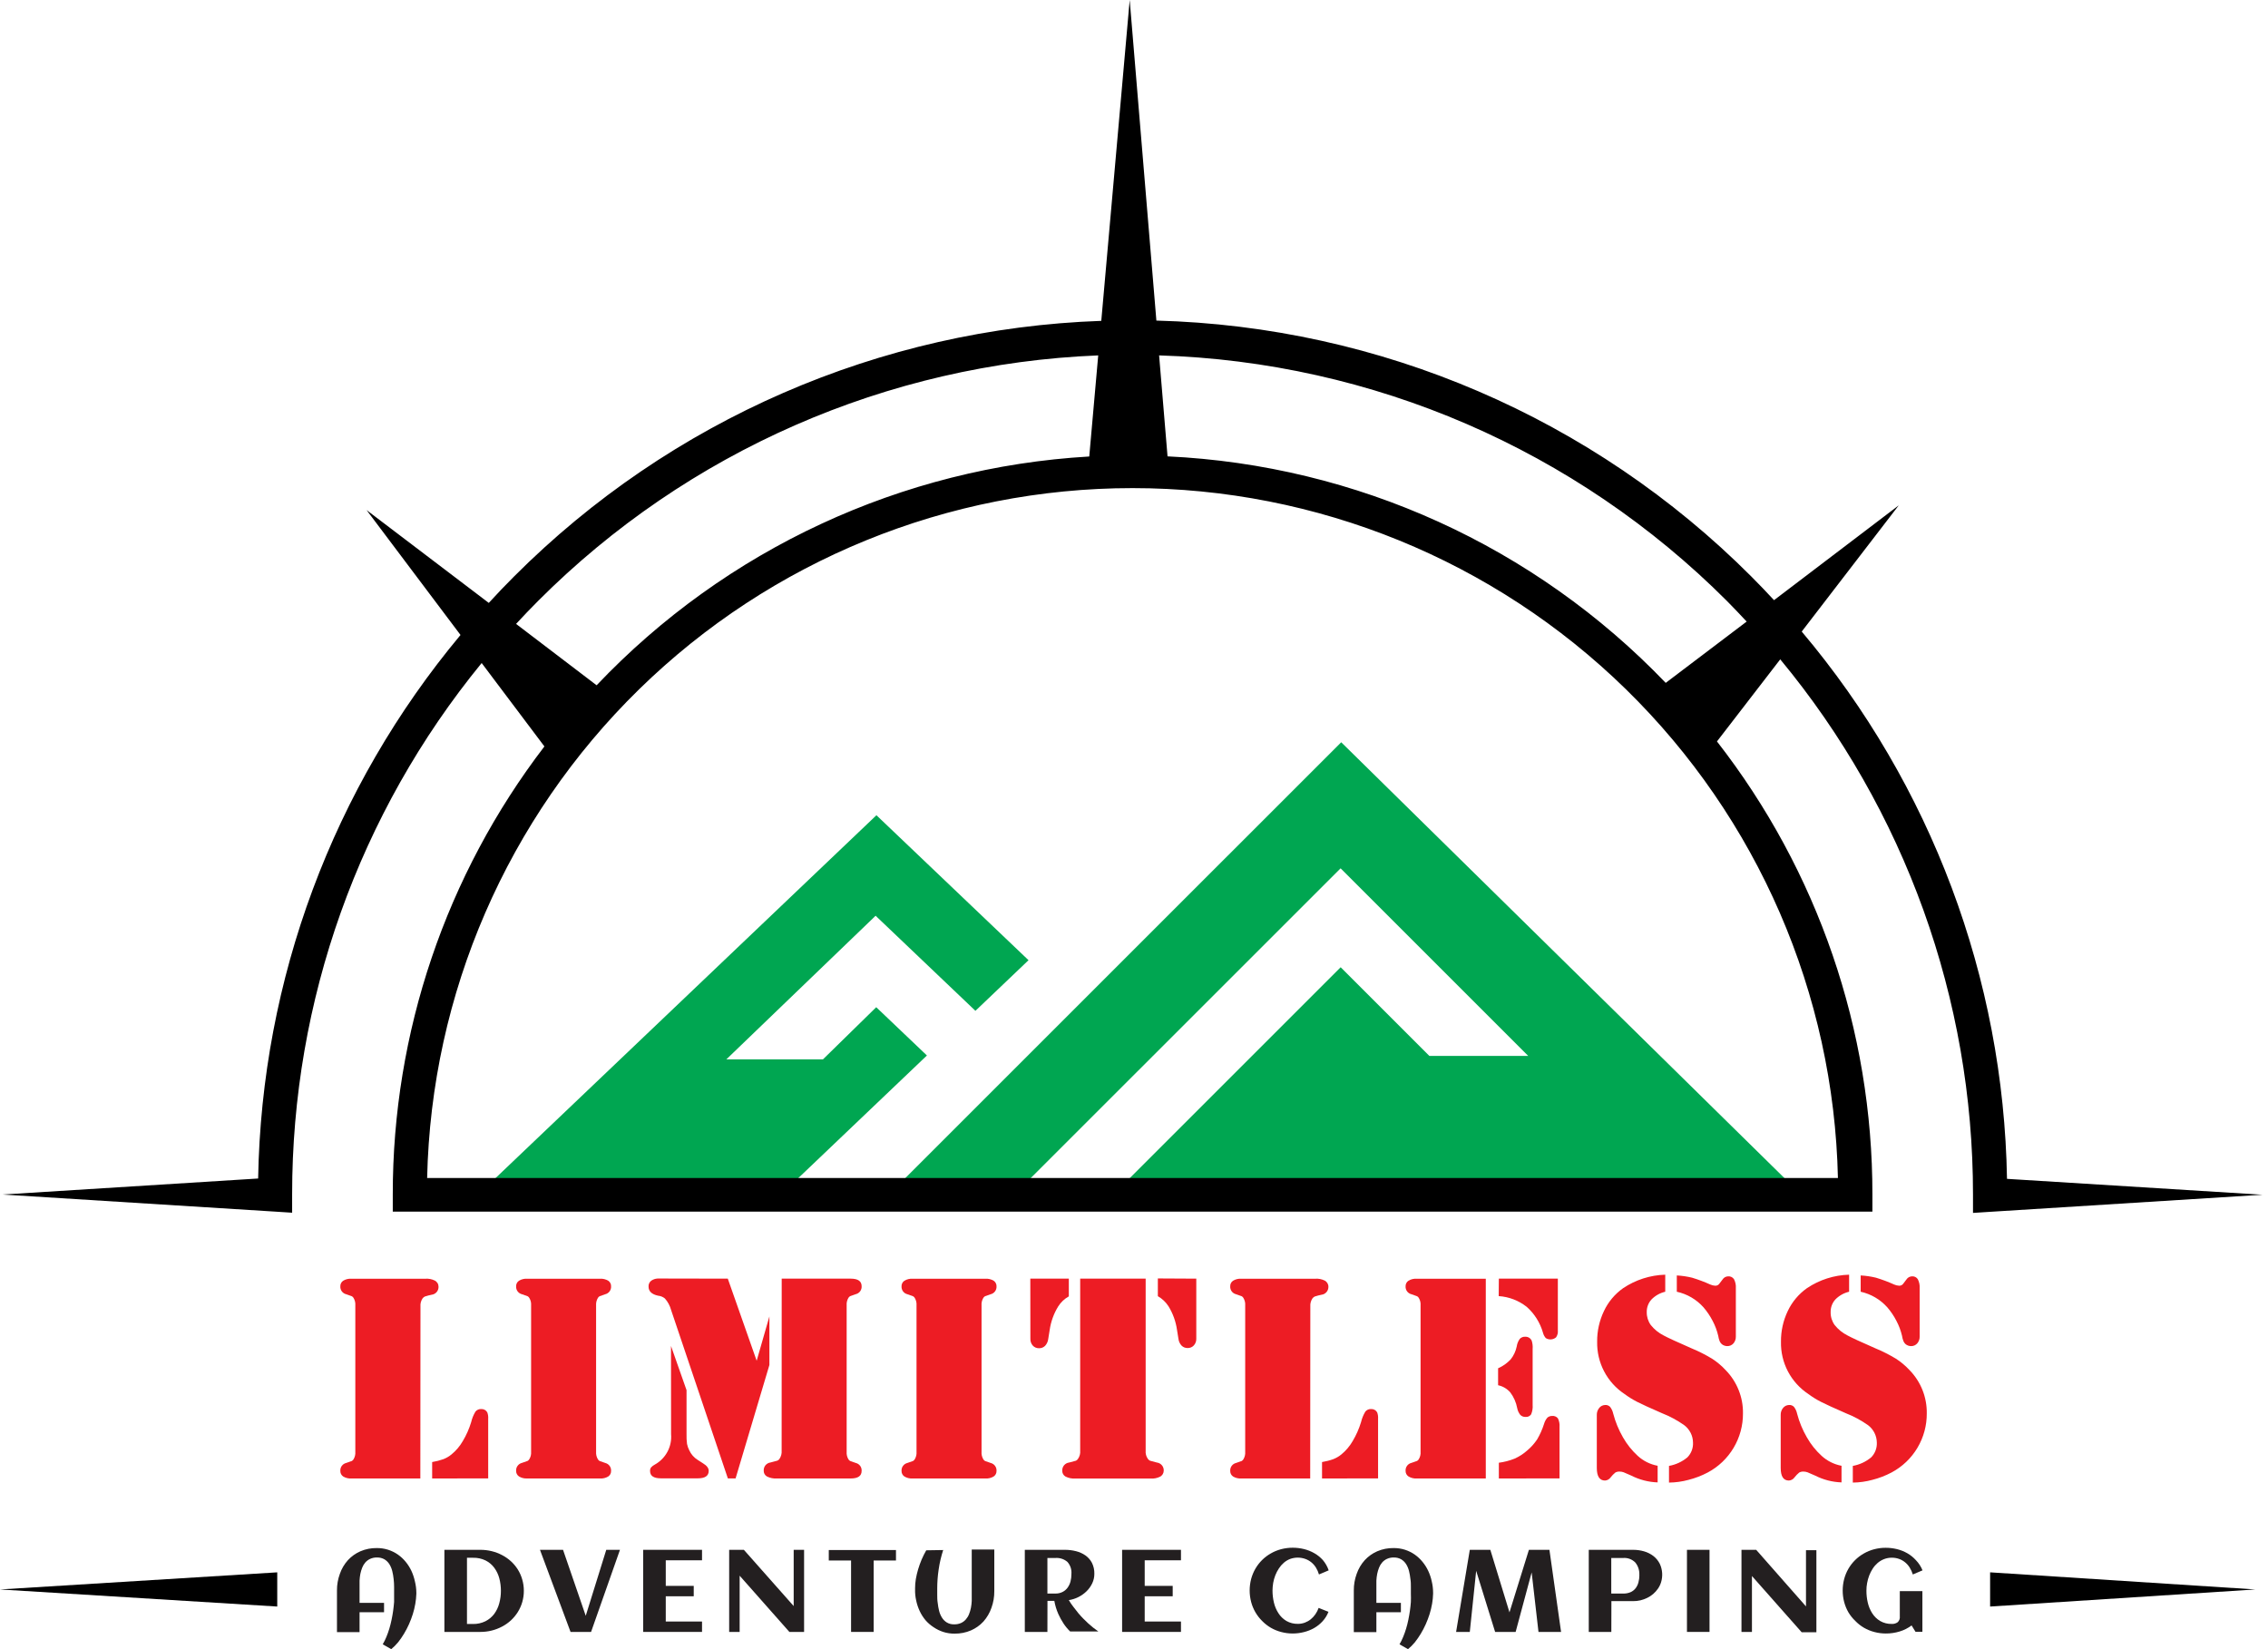 <svg width="99" height="72" viewBox="0 0 99 72" fill="none" xmlns="http://www.w3.org/2000/svg">
<path d="M20.862 52.165L38.257 35.592L44.896 41.921L42.578 44.131L38.221 39.98L31.707 46.249H35.924L38.248 43.973L40.461 46.081L34.216 52.034L20.862 52.165Z" fill="#00A651"/>
<path d="M58.545 32.406L38.946 52.004H44.421L58.518 37.91L66.707 46.099H62.392L58.521 42.229L48.584 52.165H78.636L58.545 32.406Z" fill="#00A651"/>
<path d="M0 69.393L12.102 68.646V70.139L0 69.393Z" fill="black"/>
<path d="M86.87 68.646L98.447 69.393L86.87 70.139V68.646Z" fill="black"/>
<path d="M87.607 51.467C87.459 42.708 84.295 34.269 78.647 27.573L82.882 22.063L77.438 26.202C77.112 25.85 76.78 25.503 76.44 25.163C69.537 18.25 60.242 14.253 50.477 13.996L49.312 0L48.072 14.008C38.425 14.345 29.265 18.332 22.444 25.163C22.065 25.541 21.696 25.927 21.336 26.322L16.001 22.269L20.102 27.722C14.535 34.392 11.418 42.765 11.268 51.452L0.115 52.151L12.005 52.897L12.752 52.945V52.151C12.745 43.692 15.669 35.493 21.025 28.947L23.764 32.588C19.465 38.203 17.138 45.079 17.145 52.151V52.897H81.732V52.151C81.74 44.985 79.351 38.022 74.947 32.37L77.709 28.786C83.153 35.358 86.129 43.626 86.123 52.16V52.954L86.87 52.906L98.759 52.16L87.607 51.467ZM22.527 27.239C22.844 26.895 23.166 26.558 23.498 26.226C30.007 19.708 38.734 15.884 47.938 15.516L47.547 19.93C39.37 20.404 31.68 23.976 26.043 29.918L22.527 27.239ZM18.645 51.431C18.822 43.382 22.144 35.722 27.899 30.092C33.654 24.463 41.385 21.31 49.436 21.31C57.487 21.31 65.218 24.463 70.973 30.092C76.728 35.722 80.05 43.382 80.227 51.431H18.645ZM72.71 29.813C66.996 23.851 59.212 20.311 50.964 19.924L50.596 15.516C59.924 15.801 68.791 19.637 75.386 26.241C75.684 26.54 75.962 26.838 76.243 27.137L72.71 29.813Z" fill="black"/>
<path d="M18.348 64.548H15.337C15.213 64.556 15.089 64.526 14.982 64.462C14.941 64.435 14.909 64.398 14.887 64.356C14.865 64.313 14.854 64.265 14.856 64.217C14.851 64.138 14.874 64.06 14.921 63.996C14.968 63.933 15.036 63.888 15.113 63.87L15.358 63.784C15.389 63.766 15.415 63.74 15.433 63.709C15.492 63.611 15.519 63.497 15.51 63.383V56.992C15.519 56.878 15.492 56.764 15.433 56.666C15.415 56.635 15.389 56.609 15.358 56.592L15.113 56.505C15.036 56.487 14.968 56.442 14.921 56.379C14.874 56.315 14.851 56.237 14.856 56.159C14.854 56.11 14.865 56.063 14.887 56.02C14.909 55.977 14.941 55.94 14.982 55.914C15.089 55.85 15.213 55.819 15.337 55.827H18.572C18.71 55.817 18.85 55.844 18.975 55.905C19.025 55.929 19.067 55.968 19.097 56.015C19.127 56.063 19.142 56.117 19.142 56.173C19.146 56.259 19.117 56.343 19.062 56.408C19.006 56.473 18.928 56.516 18.843 56.526C18.742 56.546 18.643 56.572 18.545 56.604C18.508 56.623 18.475 56.649 18.449 56.681C18.377 56.786 18.343 56.913 18.354 57.04L18.348 64.548ZM18.864 64.548V63.831C19.033 63.803 19.199 63.76 19.36 63.703C19.487 63.653 19.605 63.583 19.709 63.497C19.908 63.334 20.075 63.137 20.202 62.914C20.357 62.656 20.479 62.379 20.567 62.09C20.604 61.927 20.668 61.771 20.755 61.627C20.785 61.59 20.824 61.56 20.868 61.541C20.912 61.522 20.961 61.513 21.009 61.517C21.062 61.514 21.115 61.526 21.161 61.552C21.208 61.578 21.246 61.616 21.271 61.663C21.304 61.753 21.317 61.849 21.31 61.944V64.545L18.864 64.548Z" fill="#ED1C24"/>
<path d="M26.02 64.548H23.004C22.881 64.554 22.759 64.523 22.654 64.459C22.614 64.432 22.582 64.396 22.56 64.353C22.538 64.31 22.527 64.262 22.529 64.214C22.524 64.135 22.547 64.057 22.594 63.994C22.641 63.93 22.709 63.886 22.786 63.867L23.031 63.781C23.062 63.763 23.087 63.737 23.105 63.706C23.165 63.608 23.192 63.495 23.183 63.38V56.992C23.192 56.878 23.165 56.764 23.105 56.666C23.088 56.635 23.062 56.609 23.031 56.592L22.786 56.505C22.709 56.487 22.641 56.442 22.594 56.379C22.547 56.316 22.524 56.237 22.529 56.159C22.527 56.111 22.538 56.063 22.56 56.02C22.582 55.977 22.614 55.941 22.654 55.914C22.761 55.85 22.885 55.82 23.01 55.827H26.194C26.318 55.82 26.442 55.85 26.549 55.914C26.589 55.941 26.622 55.977 26.644 56.02C26.666 56.063 26.676 56.111 26.674 56.159C26.679 56.237 26.656 56.316 26.609 56.379C26.562 56.442 26.494 56.487 26.418 56.505L26.173 56.592C26.141 56.609 26.116 56.635 26.098 56.666C26.039 56.764 26.012 56.878 26.02 56.992V63.383C26.012 63.498 26.039 63.611 26.098 63.709C26.116 63.74 26.142 63.766 26.173 63.784L26.418 63.87C26.494 63.889 26.562 63.933 26.609 63.997C26.656 64.06 26.679 64.138 26.674 64.217C26.676 64.265 26.666 64.313 26.644 64.356C26.622 64.399 26.589 64.435 26.549 64.462C26.442 64.526 26.318 64.556 26.194 64.548H26.02Z" fill="#ED1C24"/>
<path d="M31.769 55.824L33.029 59.408L33.585 57.473V59.593L32.109 64.545H31.772L29.293 57.189C29.243 57.004 29.151 56.834 29.024 56.69C28.939 56.62 28.835 56.578 28.725 56.568C28.449 56.508 28.31 56.376 28.31 56.17C28.307 56.121 28.316 56.071 28.337 56.025C28.358 55.98 28.39 55.941 28.43 55.911C28.53 55.843 28.65 55.81 28.77 55.818L31.769 55.824ZM29.29 58.763L29.968 60.692V62.616C29.964 62.756 29.971 62.897 29.989 63.037C30.008 63.135 30.041 63.229 30.087 63.318C30.166 63.492 30.295 63.639 30.458 63.739L30.694 63.891C30.855 63.989 30.936 64.097 30.936 64.217C30.936 64.434 30.776 64.542 30.458 64.542H28.854C28.535 64.542 28.376 64.436 28.376 64.223C28.373 64.168 28.387 64.113 28.418 64.067C28.465 64.016 28.52 63.973 28.582 63.942C28.816 63.813 29.008 63.618 29.134 63.383C29.261 63.147 29.316 62.879 29.293 62.613L29.29 58.763ZM34.122 55.824H37.133C37.452 55.824 37.611 55.934 37.611 56.156C37.616 56.234 37.593 56.312 37.546 56.376C37.499 56.439 37.431 56.484 37.354 56.502L37.109 56.589C37.078 56.606 37.052 56.632 37.034 56.663C36.975 56.761 36.948 56.875 36.957 56.989V63.383C36.948 63.497 36.975 63.611 37.034 63.709C37.052 63.74 37.078 63.766 37.109 63.783L37.354 63.87C37.431 63.888 37.499 63.933 37.546 63.996C37.593 64.06 37.616 64.138 37.611 64.217C37.611 64.438 37.452 64.548 37.133 64.548H33.904C33.758 64.557 33.612 64.527 33.48 64.462C33.434 64.436 33.397 64.398 33.371 64.352C33.346 64.306 33.334 64.254 33.337 64.202C33.333 64.116 33.362 64.032 33.417 63.967C33.473 63.902 33.551 63.86 33.636 63.849L33.934 63.769C33.971 63.753 34.002 63.727 34.024 63.694C34.096 63.587 34.13 63.458 34.119 63.33L34.122 55.824Z" fill="#ED1C24"/>
<path d="M42.851 64.548H39.834C39.71 64.556 39.586 64.526 39.479 64.462C39.438 64.435 39.406 64.399 39.384 64.356C39.362 64.313 39.351 64.265 39.353 64.217C39.348 64.138 39.371 64.06 39.418 63.997C39.465 63.933 39.533 63.889 39.61 63.87L39.855 63.784C39.886 63.766 39.912 63.74 39.93 63.709C39.989 63.611 40.016 63.498 40.007 63.383V56.992C40.016 56.878 39.989 56.764 39.93 56.666C39.912 56.635 39.886 56.609 39.855 56.592L39.61 56.505C39.533 56.487 39.465 56.442 39.418 56.379C39.371 56.316 39.348 56.237 39.353 56.159C39.351 56.111 39.362 56.063 39.384 56.02C39.406 55.977 39.438 55.941 39.479 55.914C39.586 55.85 39.71 55.82 39.834 55.827H43.018C43.142 55.82 43.266 55.85 43.373 55.914C43.413 55.941 43.446 55.977 43.468 56.02C43.49 56.063 43.501 56.111 43.499 56.159C43.504 56.237 43.481 56.316 43.434 56.379C43.387 56.442 43.319 56.487 43.242 56.505L42.997 56.592C42.966 56.609 42.94 56.635 42.922 56.666C42.863 56.764 42.836 56.878 42.845 56.992V63.383C42.836 63.498 42.863 63.611 42.922 63.709C42.94 63.74 42.966 63.766 42.997 63.784L43.242 63.87C43.319 63.889 43.387 63.933 43.434 63.997C43.481 64.06 43.504 64.138 43.499 64.217C43.501 64.265 43.49 64.313 43.468 64.356C43.446 64.399 43.413 64.435 43.373 64.462C43.266 64.526 43.142 64.556 43.018 64.548H42.851Z" fill="#ED1C24"/>
<path d="M44.974 55.824H46.655V56.598C46.465 56.703 46.305 56.855 46.189 57.04C45.997 57.353 45.871 57.703 45.819 58.067L45.756 58.458C45.743 58.57 45.695 58.675 45.619 58.757C45.584 58.792 45.542 58.819 45.497 58.837C45.451 58.855 45.402 58.863 45.353 58.862C45.302 58.863 45.251 58.853 45.204 58.833C45.157 58.813 45.115 58.783 45.081 58.745C45.009 58.663 44.972 58.556 44.977 58.447L44.974 55.824ZM50.009 55.824V63.333C49.998 63.46 50.031 63.587 50.105 63.691C50.129 63.726 50.162 63.754 50.2 63.772L50.499 63.852C50.584 63.863 50.662 63.905 50.717 63.97C50.773 64.035 50.801 64.119 50.798 64.205C50.798 64.261 50.782 64.316 50.753 64.363C50.723 64.411 50.681 64.449 50.63 64.474C50.503 64.535 50.362 64.562 50.221 64.551H46.936C46.789 64.56 46.643 64.53 46.512 64.465C46.466 64.439 46.428 64.401 46.403 64.355C46.378 64.309 46.366 64.257 46.368 64.205C46.365 64.119 46.394 64.035 46.449 63.97C46.504 63.905 46.582 63.863 46.667 63.852L46.966 63.772C47.003 63.755 47.034 63.726 47.055 63.691C47.129 63.587 47.163 63.46 47.151 63.333V55.824H50.009ZM52.219 55.824V58.438C52.224 58.547 52.187 58.654 52.115 58.736C52.081 58.774 52.039 58.804 51.992 58.824C51.945 58.844 51.894 58.854 51.843 58.853C51.794 58.854 51.745 58.846 51.699 58.828C51.654 58.81 51.612 58.783 51.577 58.748C51.501 58.666 51.452 58.561 51.44 58.449L51.377 58.058C51.325 57.694 51.199 57.345 51.007 57.031C50.889 56.848 50.729 56.697 50.541 56.589V55.815L52.219 55.824Z" fill="#ED1C24"/>
<path d="M57.191 64.548H54.181C54.056 64.556 53.932 64.526 53.825 64.462C53.785 64.435 53.752 64.398 53.73 64.356C53.709 64.313 53.698 64.265 53.7 64.217C53.695 64.138 53.718 64.06 53.765 63.996C53.812 63.933 53.88 63.888 53.957 63.87L54.202 63.784C54.233 63.766 54.258 63.74 54.276 63.709C54.335 63.611 54.363 63.497 54.354 63.383V56.992C54.363 56.878 54.335 56.764 54.276 56.666C54.259 56.635 54.233 56.609 54.202 56.592L53.957 56.505C53.88 56.487 53.812 56.442 53.765 56.379C53.718 56.315 53.695 56.237 53.7 56.159C53.698 56.11 53.709 56.063 53.73 56.02C53.752 55.977 53.785 55.94 53.825 55.914C53.932 55.85 54.056 55.819 54.181 55.827H57.415C57.554 55.817 57.693 55.844 57.819 55.905C57.869 55.929 57.911 55.968 57.941 56.015C57.97 56.063 57.986 56.117 57.986 56.173C57.989 56.259 57.961 56.343 57.905 56.408C57.85 56.473 57.772 56.516 57.687 56.526C57.586 56.546 57.486 56.572 57.388 56.604C57.352 56.623 57.319 56.649 57.293 56.681C57.221 56.786 57.187 56.913 57.197 57.04L57.191 64.548ZM57.708 64.548V63.831C57.877 63.803 58.043 63.761 58.204 63.703C58.33 63.653 58.448 63.583 58.553 63.497C58.751 63.334 58.918 63.137 59.046 62.914C59.2 62.655 59.323 62.379 59.41 62.09C59.448 61.927 59.512 61.771 59.599 61.627C59.629 61.59 59.668 61.56 59.712 61.541C59.756 61.522 59.804 61.513 59.852 61.517C59.906 61.514 59.959 61.526 60.005 61.552C60.052 61.578 60.09 61.616 60.115 61.663C60.148 61.753 60.161 61.849 60.154 61.944V64.545L57.708 64.548Z" fill="#ED1C24"/>
<path d="M64.856 55.824V64.548H61.848C61.719 64.557 61.591 64.526 61.481 64.459C61.44 64.432 61.408 64.395 61.386 64.353C61.364 64.31 61.353 64.262 61.355 64.214C61.35 64.135 61.373 64.057 61.42 63.993C61.467 63.93 61.535 63.885 61.612 63.867L61.857 63.781C61.888 63.763 61.914 63.737 61.932 63.706C61.991 63.608 62.018 63.494 62.009 63.38V56.992C62.018 56.878 61.991 56.764 61.932 56.666C61.914 56.635 61.888 56.609 61.857 56.592L61.612 56.505C61.535 56.487 61.467 56.442 61.42 56.379C61.373 56.315 61.35 56.237 61.355 56.159C61.353 56.11 61.364 56.063 61.386 56.02C61.408 55.977 61.44 55.94 61.481 55.914C61.588 55.85 61.712 55.819 61.836 55.827H64.856V55.824ZM65.393 60.477V59.737C65.601 59.646 65.788 59.514 65.943 59.348C66.073 59.185 66.163 58.992 66.206 58.787C66.223 58.666 66.269 58.551 66.34 58.452C66.37 58.421 66.407 58.396 66.448 58.38C66.488 58.364 66.532 58.357 66.576 58.36C66.633 58.357 66.69 58.37 66.74 58.399C66.79 58.428 66.83 58.47 66.857 58.521C66.896 58.642 66.911 58.77 66.901 58.897V61.331C66.913 61.473 66.89 61.615 66.836 61.747C66.809 61.786 66.772 61.818 66.729 61.838C66.686 61.858 66.638 61.865 66.591 61.86C66.548 61.862 66.506 61.856 66.466 61.84C66.427 61.825 66.391 61.801 66.361 61.771C66.292 61.684 66.246 61.581 66.226 61.472C66.18 61.226 66.078 60.994 65.928 60.794C65.79 60.632 65.602 60.521 65.393 60.477ZM65.426 55.824H68.001V58.088C68.012 58.194 67.984 58.3 67.923 58.387C67.861 58.439 67.785 58.47 67.704 58.476C67.624 58.482 67.543 58.462 67.475 58.419C67.416 58.352 67.374 58.271 67.352 58.184C67.227 57.746 66.98 57.353 66.639 57.052C66.288 56.777 65.864 56.615 65.42 56.586L65.426 55.824ZM65.426 64.548V63.861C65.661 63.83 65.892 63.77 66.113 63.682C66.312 63.593 66.497 63.475 66.659 63.33C66.829 63.188 66.977 63.023 67.099 62.84C67.223 62.629 67.323 62.404 67.397 62.171C67.425 62.069 67.475 61.974 67.544 61.893C67.602 61.842 67.678 61.815 67.756 61.818C67.802 61.813 67.85 61.82 67.893 61.839C67.936 61.857 67.974 61.886 68.004 61.923C68.06 62.037 68.085 62.164 68.075 62.29V64.545L65.426 64.548Z" fill="#ED1C24"/>
<path d="M72.689 55.651V56.395C72.462 56.448 72.255 56.564 72.092 56.729C71.952 56.881 71.877 57.081 71.882 57.288C71.879 57.487 71.94 57.683 72.056 57.846C72.208 58.037 72.4 58.193 72.617 58.303C72.796 58.401 73.202 58.588 73.833 58.864C74.142 58.992 74.442 59.143 74.729 59.316C74.948 59.457 75.149 59.626 75.326 59.817C75.57 60.066 75.763 60.361 75.892 60.684C76.022 61.008 76.087 61.353 76.082 61.702C76.086 62.232 75.945 62.752 75.674 63.208C75.404 63.663 75.014 64.036 74.547 64.285C74.281 64.426 73.999 64.534 73.707 64.608C73.429 64.684 73.142 64.724 72.853 64.727V63.999C73.149 63.946 73.426 63.818 73.657 63.625C73.74 63.54 73.805 63.438 73.847 63.327C73.889 63.215 73.908 63.096 73.901 62.977C73.899 62.831 73.864 62.686 73.797 62.555C73.731 62.425 73.636 62.31 73.519 62.222C73.218 62.009 72.892 61.833 72.549 61.699C72.025 61.47 71.665 61.306 71.47 61.206C71.275 61.106 71.088 60.991 70.912 60.86C70.536 60.611 70.23 60.271 70.021 59.872C69.812 59.473 69.708 59.028 69.717 58.578C69.712 58.113 69.815 57.653 70.016 57.234C70.204 56.836 70.492 56.493 70.852 56.239C71.397 55.874 72.033 55.67 72.689 55.651ZM72.357 63.99V64.719C71.955 64.705 71.56 64.603 71.202 64.42C71.044 64.348 70.936 64.301 70.876 64.279C70.821 64.258 70.762 64.247 70.703 64.247C70.636 64.242 70.57 64.257 70.512 64.288C70.436 64.35 70.368 64.42 70.308 64.497C70.281 64.538 70.244 64.572 70.201 64.596C70.158 64.621 70.11 64.635 70.061 64.638C69.822 64.638 69.702 64.455 69.702 64.088V61.771C69.7 61.662 69.736 61.556 69.804 61.472C69.834 61.432 69.873 61.4 69.918 61.377C69.962 61.355 70.011 61.342 70.061 61.34C70.101 61.336 70.142 61.341 70.18 61.355C70.219 61.369 70.253 61.392 70.282 61.421C70.349 61.509 70.396 61.611 70.419 61.72C70.514 62.081 70.657 62.427 70.843 62.75C71.015 63.053 71.234 63.328 71.491 63.563C71.734 63.784 72.034 63.933 72.357 63.993V63.99ZM73.194 56.386V55.684C73.418 55.696 73.641 55.729 73.86 55.782C74.132 55.864 74.398 55.964 74.657 56.081C74.724 56.111 74.796 56.128 74.869 56.132C74.904 56.134 74.938 56.128 74.97 56.113C75.001 56.099 75.028 56.076 75.048 56.048L75.189 55.863C75.215 55.821 75.252 55.786 75.295 55.761C75.338 55.737 75.387 55.724 75.437 55.723C75.486 55.719 75.536 55.728 75.581 55.751C75.626 55.773 75.663 55.806 75.691 55.848C75.753 55.97 75.781 56.106 75.771 56.242V58.351C75.775 58.46 75.737 58.566 75.667 58.65C75.633 58.688 75.591 58.719 75.544 58.74C75.497 58.761 75.446 58.77 75.395 58.769C75.309 58.768 75.226 58.739 75.159 58.685C75.12 58.65 75.088 58.608 75.066 58.56C75.035 58.481 75.013 58.399 75.001 58.315C74.948 58.09 74.867 57.874 74.759 57.67C74.649 57.455 74.513 57.255 74.356 57.072C74.049 56.73 73.643 56.493 73.194 56.395V56.386Z" fill="#ED1C24"/>
<path d="M80.715 55.651V56.395C80.489 56.448 80.282 56.564 80.118 56.729C79.979 56.881 79.904 57.081 79.909 57.288C79.905 57.487 79.966 57.683 80.082 57.846C80.234 58.037 80.426 58.193 80.644 58.303C80.823 58.401 81.228 58.588 81.859 58.864C82.169 58.992 82.468 59.143 82.755 59.316C82.975 59.457 83.175 59.626 83.353 59.817C83.596 60.066 83.788 60.361 83.917 60.684C84.046 61.008 84.11 61.354 84.105 61.702C84.11 62.232 83.969 62.753 83.698 63.208C83.428 63.663 83.037 64.036 82.57 64.285C82.304 64.426 82.022 64.534 81.731 64.608C81.452 64.684 81.165 64.724 80.877 64.727V63.999C81.172 63.946 81.449 63.818 81.68 63.625C81.763 63.54 81.828 63.438 81.87 63.327C81.912 63.215 81.931 63.096 81.925 62.977C81.923 62.831 81.887 62.686 81.821 62.555C81.755 62.425 81.659 62.31 81.543 62.222C81.241 62.009 80.915 61.833 80.572 61.699C80.048 61.47 79.689 61.306 79.494 61.206C79.298 61.107 79.111 60.991 78.935 60.86C78.56 60.611 78.253 60.272 78.044 59.873C77.835 59.474 77.731 59.028 77.741 58.578C77.736 58.113 77.838 57.653 78.039 57.234C78.228 56.836 78.516 56.493 78.876 56.239C79.421 55.873 80.059 55.669 80.715 55.651ZM80.384 63.99V64.719C79.981 64.705 79.587 64.603 79.228 64.42C79.071 64.348 78.962 64.301 78.902 64.279C78.847 64.259 78.788 64.247 78.729 64.247C78.663 64.242 78.597 64.257 78.538 64.288C78.462 64.35 78.394 64.42 78.335 64.497C78.307 64.538 78.27 64.572 78.227 64.596C78.184 64.621 78.136 64.635 78.087 64.638C77.848 64.638 77.729 64.455 77.729 64.088V61.771C77.726 61.662 77.762 61.556 77.83 61.472C77.861 61.432 77.899 61.4 77.944 61.377C77.988 61.355 78.037 61.342 78.087 61.34C78.128 61.336 78.168 61.341 78.207 61.355C78.245 61.369 78.28 61.392 78.308 61.421C78.376 61.509 78.423 61.611 78.445 61.72C78.54 62.081 78.683 62.427 78.87 62.75C79.041 63.053 79.26 63.328 79.518 63.563C79.76 63.783 80.059 63.932 80.381 63.993L80.384 63.99ZM81.22 56.386V55.684C81.445 55.696 81.668 55.729 81.886 55.782C82.158 55.864 82.424 55.964 82.683 56.081C82.751 56.111 82.822 56.128 82.896 56.132C82.93 56.134 82.965 56.128 82.996 56.113C83.027 56.099 83.055 56.076 83.075 56.048L83.215 55.863C83.242 55.821 83.278 55.786 83.321 55.761C83.365 55.737 83.413 55.724 83.463 55.723C83.512 55.719 83.561 55.729 83.606 55.751C83.65 55.773 83.687 55.807 83.714 55.848C83.776 55.97 83.804 56.106 83.795 56.242V58.351C83.798 58.46 83.761 58.566 83.69 58.65C83.656 58.688 83.615 58.719 83.568 58.74C83.521 58.761 83.47 58.77 83.418 58.769C83.332 58.769 83.249 58.739 83.182 58.685C83.143 58.65 83.112 58.608 83.09 58.56C83.058 58.481 83.036 58.399 83.024 58.315C82.971 58.09 82.89 57.874 82.782 57.67C82.672 57.455 82.537 57.255 82.379 57.072C82.073 56.731 81.668 56.494 81.22 56.395V56.386Z" fill="#ED1C24"/>
<path d="M18.174 69.536V69.584C18.169 69.729 18.154 69.874 18.129 70.017C18.103 70.168 18.067 70.318 18.021 70.465C17.974 70.615 17.918 70.763 17.854 70.907C17.79 71.051 17.717 71.19 17.636 71.325C17.558 71.456 17.471 71.582 17.376 71.701C17.286 71.81 17.186 71.91 17.078 72L16.707 71.788C16.767 71.685 16.82 71.579 16.865 71.468C16.913 71.353 16.956 71.232 16.994 71.107C17.032 70.981 17.064 70.852 17.092 70.719C17.12 70.585 17.143 70.454 17.161 70.324C17.179 70.195 17.193 70.067 17.203 69.939C17.203 69.812 17.203 69.691 17.203 69.578C17.203 69.464 17.203 69.365 17.203 69.279C17.203 69.166 17.196 69.05 17.182 68.933C17.17 68.817 17.15 68.702 17.122 68.589C17.096 68.484 17.054 68.383 16.997 68.29C16.943 68.204 16.869 68.131 16.782 68.078C16.683 68.022 16.57 67.994 16.456 67.998C16.354 67.995 16.251 68.015 16.158 68.058C16.078 68.094 16.007 68.147 15.948 68.213C15.89 68.28 15.844 68.357 15.811 68.44C15.776 68.528 15.749 68.619 15.73 68.712C15.711 68.81 15.7 68.91 15.695 69.01C15.695 69.108 15.695 69.199 15.695 69.285V69.978H16.764V70.387H15.695V71.256H14.709V69.437C14.707 69.19 14.75 68.944 14.835 68.712C14.911 68.491 15.031 68.288 15.187 68.114C15.34 67.948 15.526 67.816 15.733 67.726C15.958 67.63 16.2 67.582 16.444 67.586C16.613 67.584 16.782 67.609 16.943 67.66C17.094 67.709 17.237 67.779 17.367 67.869C17.495 67.959 17.609 68.065 17.708 68.186C17.808 68.307 17.892 68.441 17.959 68.583C18.026 68.729 18.077 68.883 18.111 69.04C18.151 69.202 18.173 69.369 18.174 69.536Z" fill="#231F20"/>
<path d="M22.866 69.455C22.867 69.784 22.775 70.106 22.6 70.384C22.517 70.516 22.416 70.637 22.302 70.743C22.185 70.849 22.056 70.941 21.916 71.014C21.625 71.168 21.301 71.248 20.972 71.247H19.398V67.663H20.975C21.142 67.663 21.307 67.683 21.468 67.723C21.624 67.761 21.774 67.819 21.916 67.893C22.056 67.966 22.185 68.056 22.302 68.162C22.417 68.267 22.517 68.386 22.6 68.517C22.685 68.652 22.75 68.798 22.794 68.951C22.843 69.114 22.867 69.284 22.866 69.455ZM21.865 69.455C21.866 69.269 21.842 69.083 21.794 68.903C21.75 68.737 21.675 68.581 21.573 68.443C21.473 68.309 21.343 68.201 21.193 68.126C21.022 68.044 20.834 68.004 20.644 68.01H20.384V70.901H20.644C20.833 70.905 21.02 70.864 21.19 70.781C21.339 70.706 21.469 70.598 21.57 70.465C21.672 70.327 21.747 70.171 21.791 70.005C21.84 69.826 21.866 69.641 21.865 69.455Z" fill="#231F20"/>
<path d="M25.801 71.247H24.905L23.57 67.663H24.577L25.568 70.543L26.464 67.663H27.062L25.801 71.247Z" fill="#231F20"/>
<path d="M30.644 71.247H28.075V67.663H30.644V68.12H29.061V69.237H30.282V69.691H29.061V70.793H30.644V71.247Z" fill="#231F20"/>
<path d="M32.286 71.247H31.829V67.663H32.471L34.645 70.118V67.663H35.099V71.247H34.457L32.286 68.792V71.247Z" fill="#231F20"/>
<path d="M38.136 71.247H37.15V68.129H36.177V67.672H39.11V68.129H38.136V71.247Z" fill="#231F20"/>
<path d="M41.171 67.672C41.127 67.806 41.089 67.944 41.055 68.087C41.021 68.231 40.994 68.374 40.974 68.517C40.952 68.661 40.936 68.802 40.926 68.942C40.916 69.081 40.911 69.212 40.911 69.336C40.911 69.425 40.911 69.53 40.911 69.635C40.911 69.739 40.911 69.865 40.932 69.981C40.944 70.097 40.964 70.212 40.992 70.325C41.018 70.43 41.06 70.531 41.118 70.623C41.171 70.709 41.243 70.782 41.33 70.835C41.428 70.893 41.541 70.921 41.655 70.916C41.758 70.919 41.86 70.898 41.954 70.856C42.034 70.819 42.105 70.765 42.163 70.698C42.221 70.63 42.268 70.554 42.3 70.471C42.335 70.383 42.362 70.292 42.381 70.199C42.4 70.1 42.412 70.001 42.417 69.9C42.417 69.803 42.417 69.71 42.417 69.623V67.651H43.402V69.47C43.404 69.718 43.362 69.963 43.277 70.196C43.201 70.416 43.082 70.619 42.928 70.793C42.775 70.96 42.588 71.092 42.381 71.182C42.156 71.278 41.914 71.325 41.67 71.322C41.501 71.324 41.333 71.299 41.171 71.247C41.021 71.198 40.878 71.128 40.747 71.038C40.616 70.953 40.497 70.849 40.395 70.731C40.295 70.609 40.21 70.476 40.144 70.333C40.076 70.187 40.025 70.034 39.992 69.876C39.956 69.717 39.94 69.553 39.944 69.39V69.339C39.944 69.205 39.955 69.071 39.977 68.939C40.002 68.794 40.036 68.652 40.078 68.511C40.121 68.367 40.172 68.226 40.23 68.087C40.29 67.949 40.357 67.815 40.431 67.684L41.171 67.672Z" fill="#231F20"/>
<path d="M45.72 71.247H44.734V67.663H46.493C46.655 67.663 46.815 67.683 46.971 67.723C47.118 67.759 47.257 67.822 47.381 67.908C47.499 67.992 47.597 68.102 47.664 68.231C47.738 68.38 47.774 68.545 47.769 68.712C47.77 68.855 47.738 68.997 47.676 69.127C47.614 69.256 47.531 69.373 47.428 69.473C47.217 69.679 46.947 69.814 46.655 69.859C46.718 69.968 46.786 70.068 46.858 70.157C46.93 70.247 47.001 70.338 47.073 70.432C47.145 70.518 47.216 70.596 47.288 70.668C47.36 70.74 47.427 70.805 47.491 70.865C47.633 70.996 47.783 71.117 47.942 71.226H46.712C46.605 71.124 46.51 71.009 46.428 70.886C46.34 70.753 46.263 70.613 46.198 70.468C46.116 70.284 46.057 70.09 46.022 69.891H45.723L45.72 71.247ZM46.768 68.718C46.776 68.622 46.765 68.526 46.735 68.435C46.704 68.344 46.656 68.26 46.592 68.189C46.446 68.065 46.257 68.004 46.066 68.019H45.72V69.572H46.066C46.177 69.575 46.287 69.55 46.386 69.5C46.472 69.455 46.547 69.391 46.604 69.312C46.662 69.23 46.705 69.138 46.73 69.04C46.756 68.936 46.769 68.828 46.768 68.721V68.718Z" fill="#231F20"/>
<path d="M51.55 71.247H48.981V67.663H51.55V68.12H49.967V69.237H51.189V69.691H49.967V70.793H51.55V71.247Z" fill="#231F20"/>
<path d="M57.998 68.559L57.574 68.739C57.544 68.634 57.5 68.533 57.443 68.44C57.389 68.353 57.322 68.275 57.243 68.21C57.164 68.146 57.075 68.095 56.98 68.061C56.766 67.984 56.531 67.984 56.317 68.061C56.215 68.1 56.121 68.157 56.039 68.228C55.956 68.3 55.884 68.383 55.824 68.476C55.762 68.57 55.71 68.67 55.669 68.774C55.627 68.882 55.596 68.993 55.576 69.106C55.557 69.216 55.547 69.328 55.546 69.441C55.546 69.615 55.566 69.79 55.606 69.96C55.645 70.128 55.712 70.288 55.806 70.432C55.893 70.569 56.011 70.683 56.15 70.767C56.305 70.856 56.482 70.9 56.66 70.895C56.762 70.895 56.864 70.877 56.959 70.841C57.052 70.806 57.139 70.757 57.216 70.695C57.294 70.632 57.362 70.557 57.419 70.474C57.478 70.389 57.525 70.296 57.559 70.199L57.989 70.369C57.93 70.521 57.843 70.661 57.733 70.781C57.625 70.9 57.499 71.001 57.359 71.08C57.219 71.159 57.068 71.218 56.911 71.256C56.753 71.296 56.59 71.316 56.428 71.316C56.257 71.316 56.087 71.294 55.923 71.25C55.765 71.209 55.613 71.146 55.472 71.065C55.332 70.983 55.205 70.883 55.092 70.767C54.862 70.54 54.697 70.255 54.614 69.942C54.527 69.611 54.527 69.263 54.614 68.933C54.657 68.776 54.719 68.625 54.8 68.485C54.961 68.209 55.191 67.98 55.469 67.822C55.61 67.74 55.762 67.678 55.92 67.636C56.084 67.593 56.254 67.571 56.425 67.571C56.592 67.57 56.758 67.591 56.92 67.63C57.078 67.669 57.23 67.729 57.371 67.81C57.51 67.889 57.635 67.99 57.742 68.108C57.855 68.241 57.942 68.394 57.998 68.559Z" fill="#231F20"/>
<path d="M62.556 69.536V69.584C62.552 69.729 62.537 69.874 62.512 70.017C62.486 70.168 62.45 70.318 62.404 70.465C62.357 70.615 62.301 70.763 62.237 70.907C62.173 71.051 62.1 71.19 62.019 71.325C61.94 71.456 61.853 71.582 61.759 71.701C61.669 71.81 61.569 71.91 61.46 72L61.09 71.788C61.15 71.685 61.203 71.579 61.248 71.468C61.296 71.353 61.339 71.232 61.377 71.107C61.415 70.981 61.448 70.853 61.475 70.719C61.502 70.584 61.526 70.456 61.544 70.324C61.562 70.193 61.577 70.065 61.586 69.939C61.595 69.814 61.586 69.691 61.586 69.578C61.586 69.464 61.586 69.387 61.586 69.279C61.586 69.171 61.586 69.049 61.565 68.933C61.553 68.817 61.533 68.702 61.505 68.589C61.479 68.484 61.437 68.383 61.38 68.29C61.325 68.204 61.252 68.131 61.165 68.078C61.066 68.022 60.955 67.995 60.842 67.998C60.739 67.995 60.637 68.015 60.543 68.058C60.464 68.094 60.392 68.147 60.334 68.213C60.276 68.28 60.229 68.357 60.197 68.44C60.162 68.528 60.135 68.619 60.116 68.712C60.097 68.81 60.085 68.91 60.08 69.01C60.08 69.108 60.08 69.199 60.08 69.285V69.978H61.15V70.387H60.08V71.256H59.095V69.437C59.093 69.19 59.135 68.944 59.22 68.712C59.297 68.491 59.416 68.288 59.573 68.114C59.726 67.948 59.912 67.816 60.119 67.726C60.344 67.63 60.586 67.582 60.83 67.586C60.999 67.584 61.168 67.609 61.329 67.66C61.48 67.709 61.623 67.779 61.753 67.869C61.88 67.959 61.995 68.065 62.093 68.186C62.193 68.307 62.278 68.441 62.344 68.583C62.412 68.729 62.463 68.883 62.497 69.04C62.536 69.202 62.556 69.369 62.556 69.536Z" fill="#231F20"/>
<path d="M64.436 68.58L64.158 71.247H63.56L64.158 67.663H65.054L65.89 70.393L66.738 67.663H67.634L68.142 71.247H67.156L66.858 68.649L66.159 71.247H65.263L64.436 68.58Z" fill="#231F20"/>
<path d="M70.336 71.247H69.351V67.663H71.283C71.446 67.662 71.608 67.684 71.764 67.729C71.911 67.771 72.049 67.84 72.17 67.932C72.288 68.023 72.384 68.14 72.451 68.273C72.569 68.525 72.589 68.812 72.507 69.079C72.476 69.179 72.43 69.274 72.37 69.36C72.311 69.445 72.242 69.522 72.164 69.59C72.085 69.657 71.998 69.715 71.904 69.76C71.809 69.807 71.709 69.843 71.606 69.868C71.501 69.892 71.394 69.904 71.286 69.903H70.339L70.336 71.247ZM71.558 68.76C71.569 68.563 71.506 68.369 71.382 68.216C71.313 68.147 71.23 68.093 71.139 68.059C71.048 68.025 70.95 68.011 70.853 68.019H70.333V69.572H70.853C70.963 69.576 71.073 69.555 71.175 69.512C71.261 69.474 71.336 69.416 71.394 69.342C71.452 69.266 71.495 69.178 71.519 69.085C71.547 68.98 71.561 68.871 71.561 68.763L71.558 68.76Z" fill="#231F20"/>
<path d="M74.622 71.247H73.637V67.663H74.622V71.247Z" fill="#231F20"/>
<path d="M76.474 71.247H76.017V67.663H76.659L78.833 70.133V67.678H79.287V71.262H78.645L76.474 68.807V71.247Z" fill="#231F20"/>
<path d="M83.92 68.559L83.496 68.739C83.464 68.634 83.419 68.533 83.361 68.44C83.308 68.353 83.24 68.275 83.161 68.21C83.083 68.146 82.994 68.095 82.898 68.061C82.796 68.024 82.688 68.006 82.579 68.007C82.462 68.006 82.347 68.027 82.238 68.07C82.137 68.109 82.043 68.166 81.96 68.237C81.877 68.309 81.805 68.392 81.745 68.485C81.684 68.579 81.633 68.679 81.593 68.783C81.552 68.891 81.521 69.002 81.501 69.115C81.48 69.225 81.47 69.337 81.471 69.449C81.47 69.624 81.49 69.799 81.53 69.969C81.568 70.134 81.633 70.292 81.725 70.435C81.812 70.571 81.929 70.686 82.068 70.769C82.223 70.859 82.4 70.903 82.579 70.898C82.67 70.903 82.761 70.877 82.836 70.823C82.87 70.791 82.897 70.751 82.913 70.706C82.929 70.661 82.934 70.614 82.928 70.566V69.467H83.914V71.244H83.615L83.442 70.964C83.284 71.083 83.106 71.173 82.916 71.229C82.722 71.288 82.521 71.317 82.319 71.316C82.148 71.316 81.979 71.294 81.814 71.25C81.656 71.209 81.505 71.146 81.363 71.065C81.224 70.983 81.096 70.883 80.984 70.766C80.868 70.656 80.768 70.53 80.685 70.393C80.604 70.253 80.542 70.102 80.5 69.945C80.413 69.614 80.413 69.266 80.5 68.936C80.542 68.779 80.604 68.628 80.685 68.488C80.846 68.212 81.077 67.983 81.354 67.825C81.496 67.743 81.647 67.681 81.805 67.639C81.97 67.596 82.139 67.573 82.31 67.574C82.477 67.573 82.644 67.594 82.806 67.633C82.964 67.672 83.116 67.732 83.257 67.813C83.395 67.892 83.52 67.993 83.627 68.111C83.753 68.24 83.852 68.392 83.92 68.559Z" fill="#231F20"/>
</svg>
